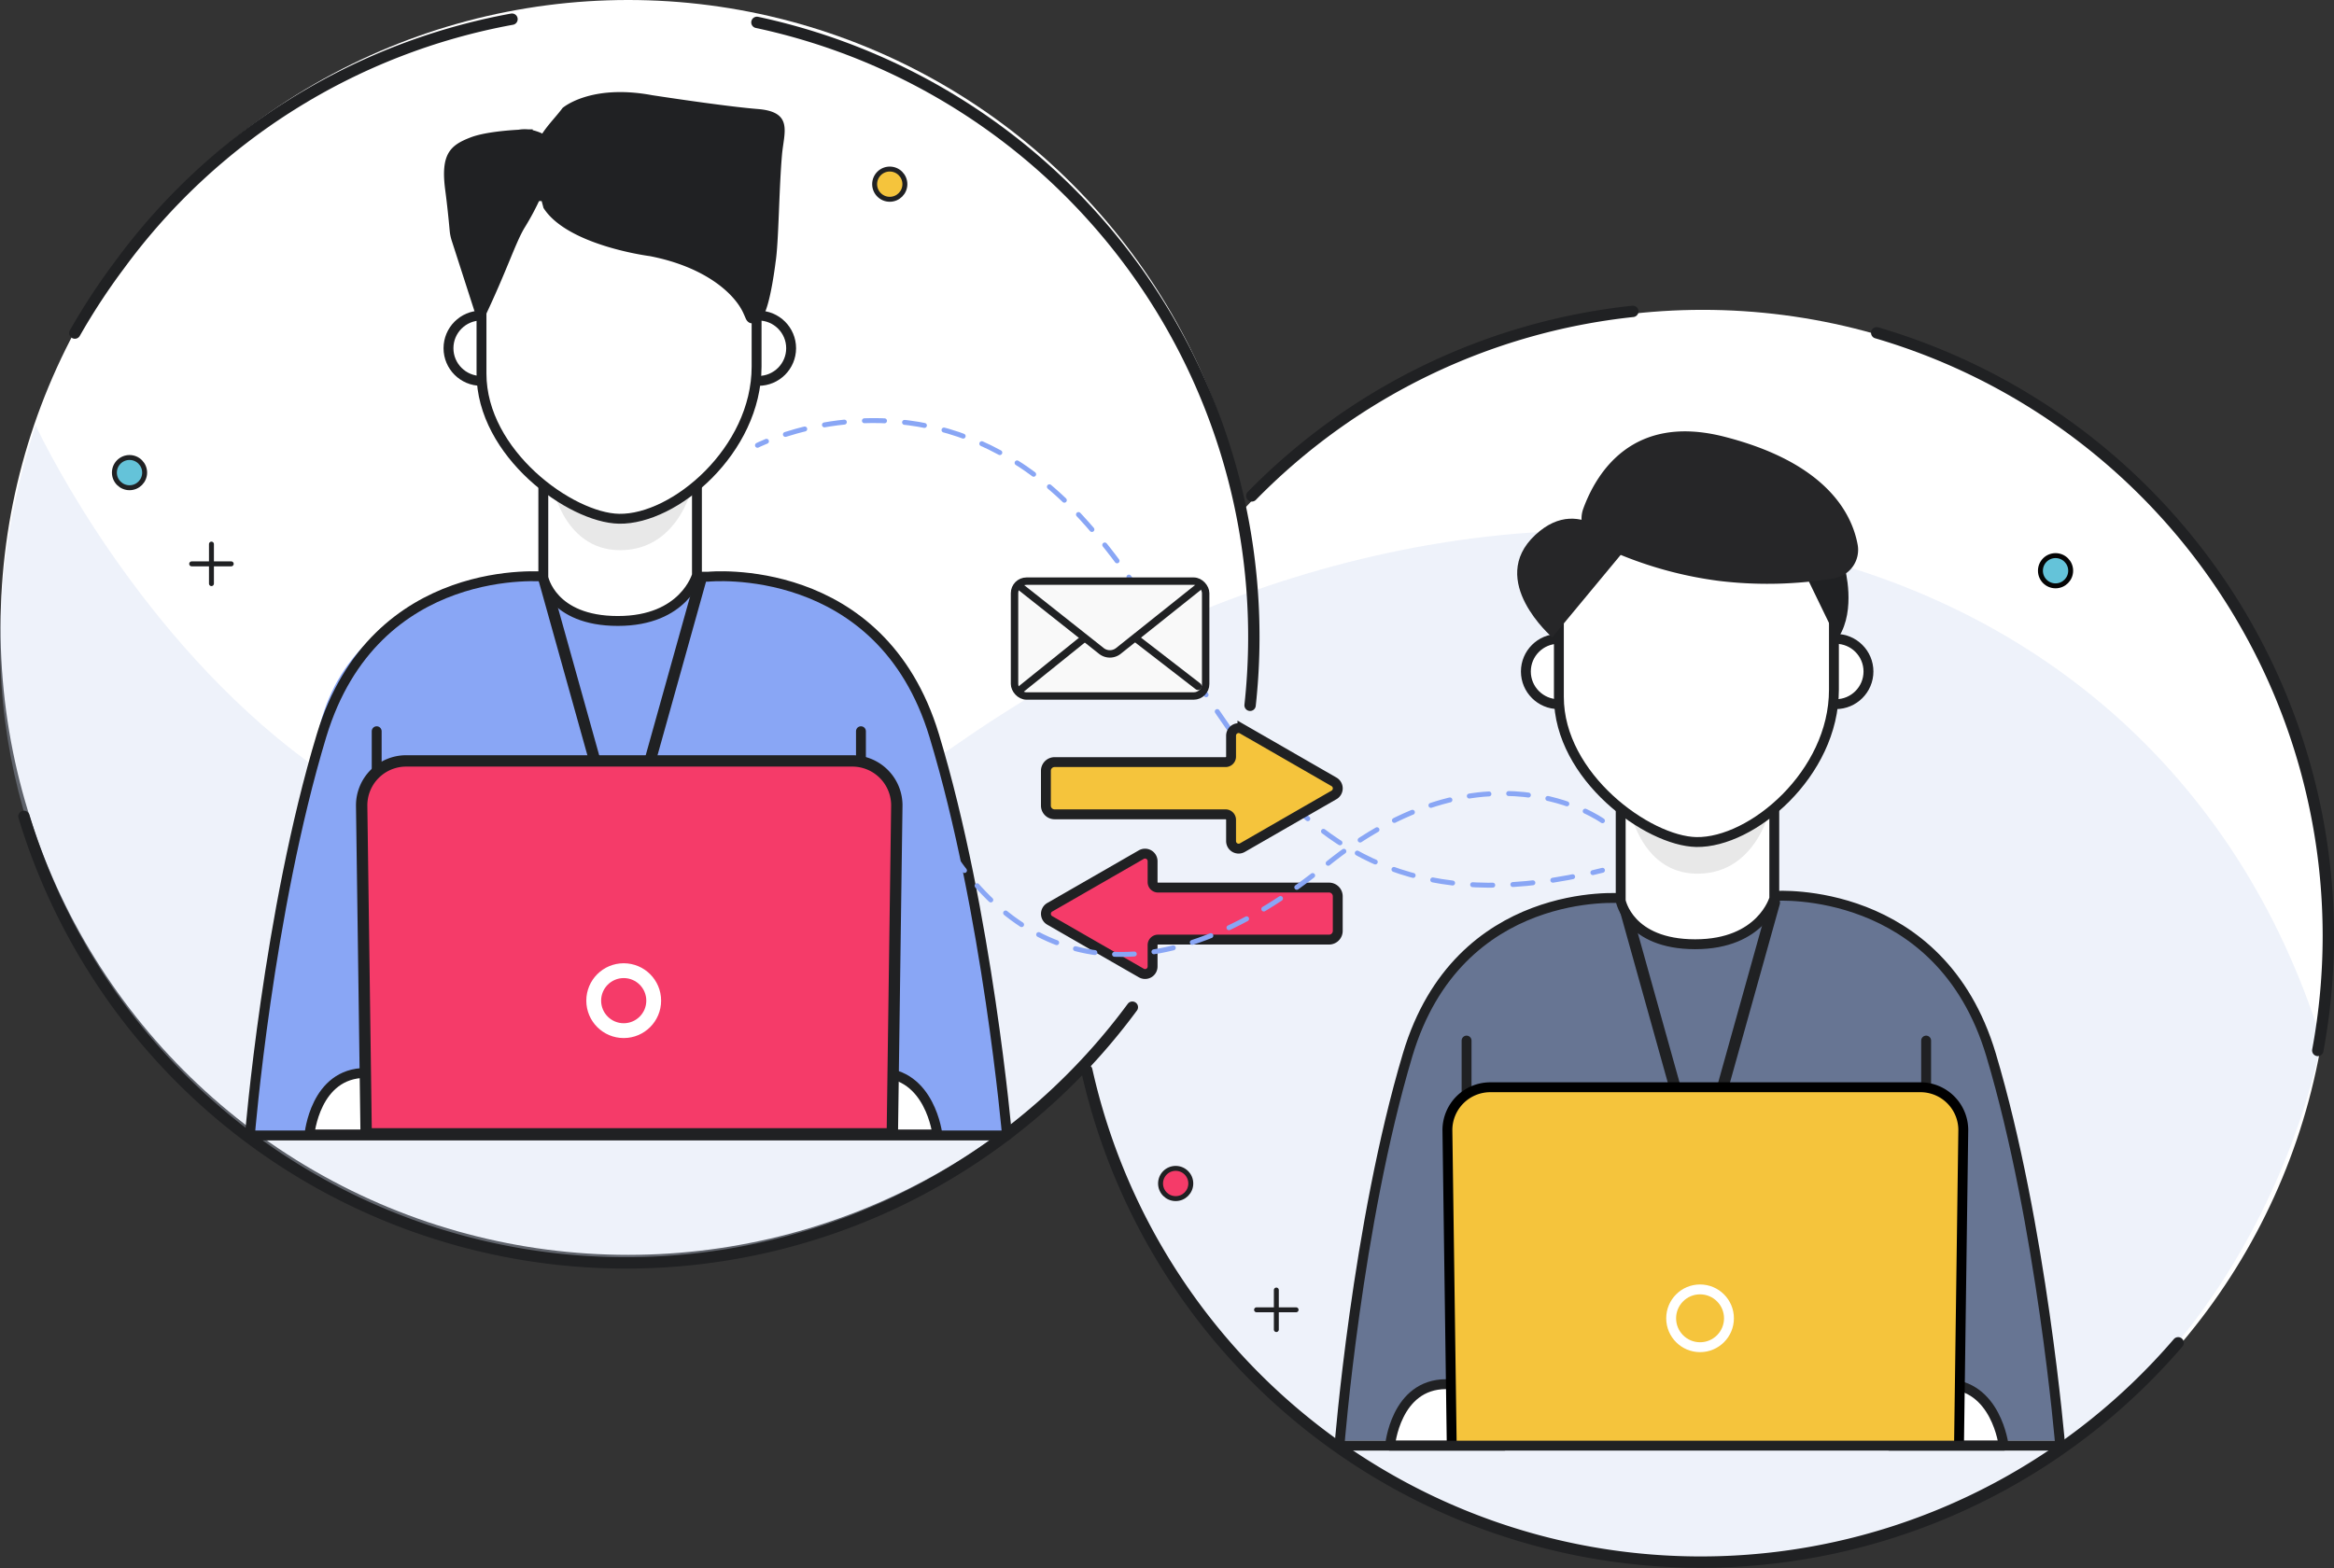 <svg id="Layer_1" data-name="Layer 1" xmlns="http://www.w3.org/2000/svg" viewBox="0 0 472.33 317.46"><rect x="0" y="0" width="472.33" height="317.46" fill="#333333" stroke="none"/><defs><style>.cls-1,.cls-5{fill:#fff;}.cls-2{fill:#0c6bf4;}.cls-3{fill:#c7d3ef;opacity:0.3;}.cls-4{fill:#89a6f5;}.cls-12,.cls-13,.cls-14,.cls-19,.cls-21,.cls-24,.cls-25,.cls-26,.cls-5,.cls-6,.cls-7,.cls-9{stroke:#202123;}.cls-13,.cls-22,.cls-23,.cls-25,.cls-27,.cls-5,.cls-6,.cls-7{stroke-linecap:round;stroke-linejoin:round;}.cls-16,.cls-17,.cls-21,.cls-26,.cls-5,.cls-6{stroke-width:2px;}.cls-13,.cls-22,.cls-23,.cls-25,.cls-27,.cls-6,.cls-7{fill:none;}.cls-7,.cls-9{stroke-width:2.3px;}.cls-8{fill:#e8e8e8;}.cls-10,.cls-19,.cls-21,.cls-9{fill:#f53b69;}.cls-10,.cls-12,.cls-14,.cls-16,.cls-17,.cls-18,.cls-19,.cls-21,.cls-24,.cls-26,.cls-9{stroke-miterlimit:10;}.cls-10,.cls-17{stroke:#fff;}.cls-10{stroke-width:3px;}.cls-11{fill:#202123;}.cls-12,.cls-16,.cls-17,.cls-26{fill:#f5c43c;}.cls-14,.cls-18{fill:#64c3d9;}.cls-15{fill:#677593;}.cls-16{stroke:#000;}.cls-18{stroke:#050505;}.cls-20{fill:#262628;}.cls-22,.cls-23,.cls-27{stroke:#89a6f5;}.cls-23{stroke-dasharray:4.07 4.07;}.cls-24{fill:#f9f9f9;}.cls-24,.cls-25{stroke-width:1.5px;}.cls-27{stroke-dasharray:4;}</style></defs><title>2_human</title><circle class="cls-1" cx="344.58" cy="189.73" r="127.01"/><path class="cls-2" d="M1206.54,443.62" transform="translate(-927.21 -234.36)"/><circle class="cls-1" cx="127.12" cy="127.01" r="127.01"/><path class="cls-3" d="M934.41,320.43s67.79,147.11,186.93,64.26C1229.6,309.41,1362.68,335.18,1397,445c0,0-17,103-125.85,105.44-109.84-5.06-123.44-102-123.44-102s-40.2,49.39-105.49,41.39C969.79,480.94,905.17,410.88,934.41,320.43Z" transform="translate(-927.21 -234.36)"/><path class="cls-4" d="M1071,351s35-2,45,32c10.63,36.14,14.61,81,14.61,81H977.78s4.86-46.51,14.22-83c7.77-30.28,46-30,46-30" transform="translate(-927.21 -234.36)"/><path class="cls-5" d="M989.84,464h23.08s-1.47-12.45-11.72-12.45S989.84,464,989.84,464Z" transform="translate(-927.21 -234.36)"/><path class="cls-5" d="M1093.84,464h23.07s-1.46-12.45-11.72-12.45S1093.84,464,1093.84,464Z" transform="translate(-927.21 -234.36)"/><circle class="cls-5" cx="97.37" cy="70.49" r="6.61"/><circle class="cls-5" cx="153.49" cy="70.49" r="6.61"/><path class="cls-6" d="M1070.53,351.1s34.93-3.57,45.74,32.18S1131,464.21,1131,464.21H977.78s3.68-45.18,14.49-80.93,45.51-32.18,45.51-32.18Z" transform="translate(-927.21 -234.36)"/><line class="cls-7" x1="122.18" y1="160.46" x2="110.13" y2="117.33"/><line class="cls-7" x1="129.75" y1="160.46" x2="141.8" y2="117.33"/><line class="cls-6" x1="174.23" y1="148.02" x2="174.23" y2="157.28"/><line class="cls-6" x1="76.23" y1="148.02" x2="76.23" y2="157.28"/><path class="cls-5" d="M1037.16,331.13v20.12s1.64,8.81,15.09,8.81,16-9.28,16-9.28V330.42Z" transform="translate(-927.21 -234.36)"/><path class="cls-5" d="M1021.69,310.43" transform="translate(-927.21 -234.36)"/><path class="cls-5" d="M1021.69,295.89" transform="translate(-927.21 -234.36)"/><path class="cls-5" d="M1082.51,296" transform="translate(-927.21 -234.36)"/><path class="cls-8" d="M1038.7,331.51s2.1,14.22,14,14.22c12.45,0,15-14.22,15-14.22Z" transform="translate(-927.21 -234.36)"/><path class="cls-9" d="M1107.79,463.88l.91-66.49a9,9,0,0,0-9-9h-90.3a9,9,0,0,0-9,9l.91,66.49Z" transform="translate(-927.21 -234.36)"/><circle class="cls-10" cx="126.22" cy="202.56" r="6.07"/><path class="cls-5" d="M1052.49,339.37c-9.8-.17-27.84-13.22-27.84-29.38V284.78c0-5.9,4.12-10.73,9.14-10.73h37.39c5,0,9.14,4.83,9.14,10.73v23.79C1080.32,325.51,1063.72,339.57,1052.49,339.37Z" transform="translate(-927.21 -234.36)"/><path class="cls-11" d="M1023.54,298.31c.31.7,1.43,1,1.75.27,4.52-9.51,6.24-15.07,8.07-18.11a52.62,52.62,0,0,0,3.27-6.14l.57,2.13c4.86,7.64,21.54,9.75,21.54,9.75,11.3,2.21,17.1,7.63,18.87,11.46.17.36.33.73.49,1.11.73,1.74,2.51,1.07,3.55-.5,1.48-2.24,2.51-10.83,2.51-10.83.65-4.09.68-14.72,1.31-21.83.4-4.48,2.33-8.61-4.87-9.19-5.68-.45-16.9-2.11-21.41-2.8-12.58-2.34-18.14,2.59-18.14,2.59-1.18,1.62-2.84,3.25-4.11,5.19a2,2,0,0,0-.32-.17,10.84,10.84,0,0,0-1.61-.53l0-.17s-.39,0-1,0a7.53,7.53,0,0,0-1.86.08c-2.85.16-7.13.57-9.69,1.55-4.11,1.58-6.13,3.31-5.15,10.66.37,2.79.67,5.68.9,8.2a9.35,9.35,0,0,0,.43,2.09Z" transform="translate(-927.21 -234.36)"/><path class="cls-7" d="M1156.36,438.24a127.3,127.3,0,0,1-224.3-38.62" transform="translate(-927.21 -234.36)"/><path class="cls-7" d="M1080.39,238.89a127.18,127.18,0,0,1,99.8,138.24" transform="translate(-927.21 -234.36)"/><path class="cls-7" d="M942.36,301.78a131.57,131.57,0,0,1,9-13.74,126.68,126.68,0,0,1,79.46-49.8" transform="translate(-927.21 -234.36)"/><circle class="cls-12" cx="180.06" cy="37.28" r="3.06"/><line class="cls-13" x1="38.79" y1="114.14" x2="46.79" y2="114.14"/><line class="cls-13" x1="42.79" y1="110.14" x2="42.79" y2="118.14"/><circle class="cls-14" cx="26.21" cy="95.67" r="3.06"/><path class="cls-7" d="M1368,506.18A127.31,127.31,0,0,1,1147.14,451" transform="translate(-927.21 -234.36)"/><path class="cls-7" d="M1307,301.73A127.2,127.2,0,0,1,1396.26,447" transform="translate(-927.21 -234.36)"/><path class="cls-7" d="M1180.54,334.74a126.61,126.61,0,0,1,77.1-37.35" transform="translate(-927.21 -234.36)"/><path class="cls-15" d="M1286.58,416s33.26-2.44,43.55,32,14,78,14,78H1198.28s3.51-43.54,13.8-78,43.32-32,43.32-32Z" transform="translate(-927.21 -234.36)"/><line class="cls-7" x1="340.15" y1="224.33" x2="328.53" y2="182.73"/><path class="cls-5" d="M1208.51,527h23.08s-1.47-12.45-11.72-12.45S1208.51,527,1208.51,527Z" transform="translate(-927.21 -234.36)"/><path class="cls-5" d="M1309.61,527h23.08s-1.47-12.45-11.73-12.45S1309.61,527,1309.61,527Z" transform="translate(-927.21 -234.36)"/><line class="cls-7" x1="347.45" y1="224.33" x2="359.07" y2="182.73"/><line class="cls-6" x1="296.79" y1="210.64" x2="296.79" y2="222.64"/><line class="cls-6" x1="389.79" y1="210.64" x2="389.79" y2="220.64"/><path class="cls-16" d="M1221,527.23l-.88-64.13a8.68,8.68,0,0,1,8.65-8.65h87.1a8.67,8.67,0,0,1,8.65,8.65l-.87,64.13" transform="translate(-927.21 -234.36)"/><circle class="cls-17" cx="344.04" cy="266.86" r="5.85"/><path class="cls-6" d="M1286.58,415.71s33.26-2.3,43.55,32.15,14,79.14,14,79.14H1198.28s3.51-44.68,13.8-79.14,43.32-31.68,43.32-31.68" transform="translate(-927.21 -234.36)"/><circle class="cls-18" cx="415.98" cy="115.53" r="3.06"/><line class="cls-13" x1="254.29" y1="265.14" x2="262.29" y2="265.14"/><line class="cls-13" x1="258.29" y1="261.14" x2="258.29" y2="269.14"/><circle class="cls-19" cx="237.92" cy="239.57" r="3.06"/><circle class="cls-5" cx="315.4" cy="135.93" r="6.61"/><circle class="cls-5" cx="371.51" cy="135.93" r="6.61"/><path class="cls-5" d="M1255.19,396.57v20.12s1.63,8.81,15.08,8.81,16-9.27,16-9.27V395.86Z" transform="translate(-927.21 -234.36)"/><path class="cls-8" d="M1256.72,397s2.11,14.22,14,14.22c12.44,0,15-14.22,15-14.22Z" transform="translate(-927.21 -234.36)"/><path class="cls-5" d="M1270.51,404.81c-9.8-.17-27.83-13.22-27.83-29.38V350.22c0-5.9,4.11-10.72,9.14-10.72h37.38c5,0,9.14,4.82,9.14,10.72V374C1298.34,391,1281.74,405,1270.51,404.81Z" transform="translate(-927.21 -234.36)"/><path class="cls-11" d="M1300.56,349.4s2.3,8.37-1.26,13.93l-.91-.7-7-14.44Z" transform="translate(-927.21 -234.36)"/><path class="cls-20" d="M1247.62,337.32a5.87,5.87,0,0,0,3,7.32,79.17,79.17,0,0,0,24.54,7.32,82,82,0,0,0,23.23-.54,5.84,5.84,0,0,0,4.76-6.76c-1.17-6.42-6.41-16.64-27-21.9C1257.58,318,1250.28,330.07,1247.62,337.32Z" transform="translate(-927.21 -234.36)"/><path class="cls-20" d="M1255.87,345.86l-14.53,17.52s-13.34-11.49-3.45-20.72C1247.52,333.67,1255.87,345.86,1255.87,345.86Z" transform="translate(-927.21 -234.36)"/><path class="cls-21" d="M1148.89,412.7l9.28-5.34a1.53,1.53,0,0,1,2.29,1.33v4.24a1.1,1.1,0,0,0,1.1,1.1h34.61a1.76,1.76,0,0,1,1.76,1.76v7a1.76,1.76,0,0,1-1.76,1.77h-34.61a1.1,1.1,0,0,0-1.1,1.1V430a1.52,1.52,0,0,1-2.29,1.32L1148.9,426l-9.26-5.33a1.53,1.53,0,0,1,0-2.65Z" transform="translate(-927.21 -234.36)"/><path class="cls-22" d="M1080.5,324.5s.64-.33,1.82-.81" transform="translate(-927.21 -234.36)"/><path class="cls-23" d="M1086.15,322.3c11-3.51,36-7.82,58.35,15.2,30.39,31.37,38.68,87.73,103.07,73.91" transform="translate(-927.21 -234.36)"/><path class="cls-22" d="M1249.56,411l1.94-.47" transform="translate(-927.21 -234.36)"/><rect class="cls-24" x="205.31" y="117.64" width="38.68" height="23.25" rx="2.43"/><path class="cls-25" d="M1133.9,353.31l16.16,12.79a2.77,2.77,0,0,0,3.51,0l16.06-12.81" transform="translate(-927.21 -234.36)"/><line class="cls-25" x1="206.69" y1="139.45" x2="219.41" y2="129.21"/><line class="cls-25" x1="242.42" y1="138.92" x2="229.95" y2="129.28"/><path class="cls-26" d="M1187.92,387.3l-9.28-5.34a1.53,1.53,0,0,0-2.3,1.33v4.23a1.11,1.11,0,0,1-1.1,1.11h-34.6a1.76,1.76,0,0,0-1.77,1.76v7.05a1.76,1.76,0,0,0,1.77,1.76h34.6a1.11,1.11,0,0,1,1.1,1.11v4.3a1.53,1.53,0,0,0,2.3,1.33l9.26-5.33,9.26-5.33a1.53,1.53,0,0,0,0-2.66Z" transform="translate(-927.21 -234.36)"/><path class="cls-27" d="M1251.5,400.5s-23.79-17.17-56,9c-32,26-59,23-76-3" transform="translate(-927.21 -234.36)"/></svg>